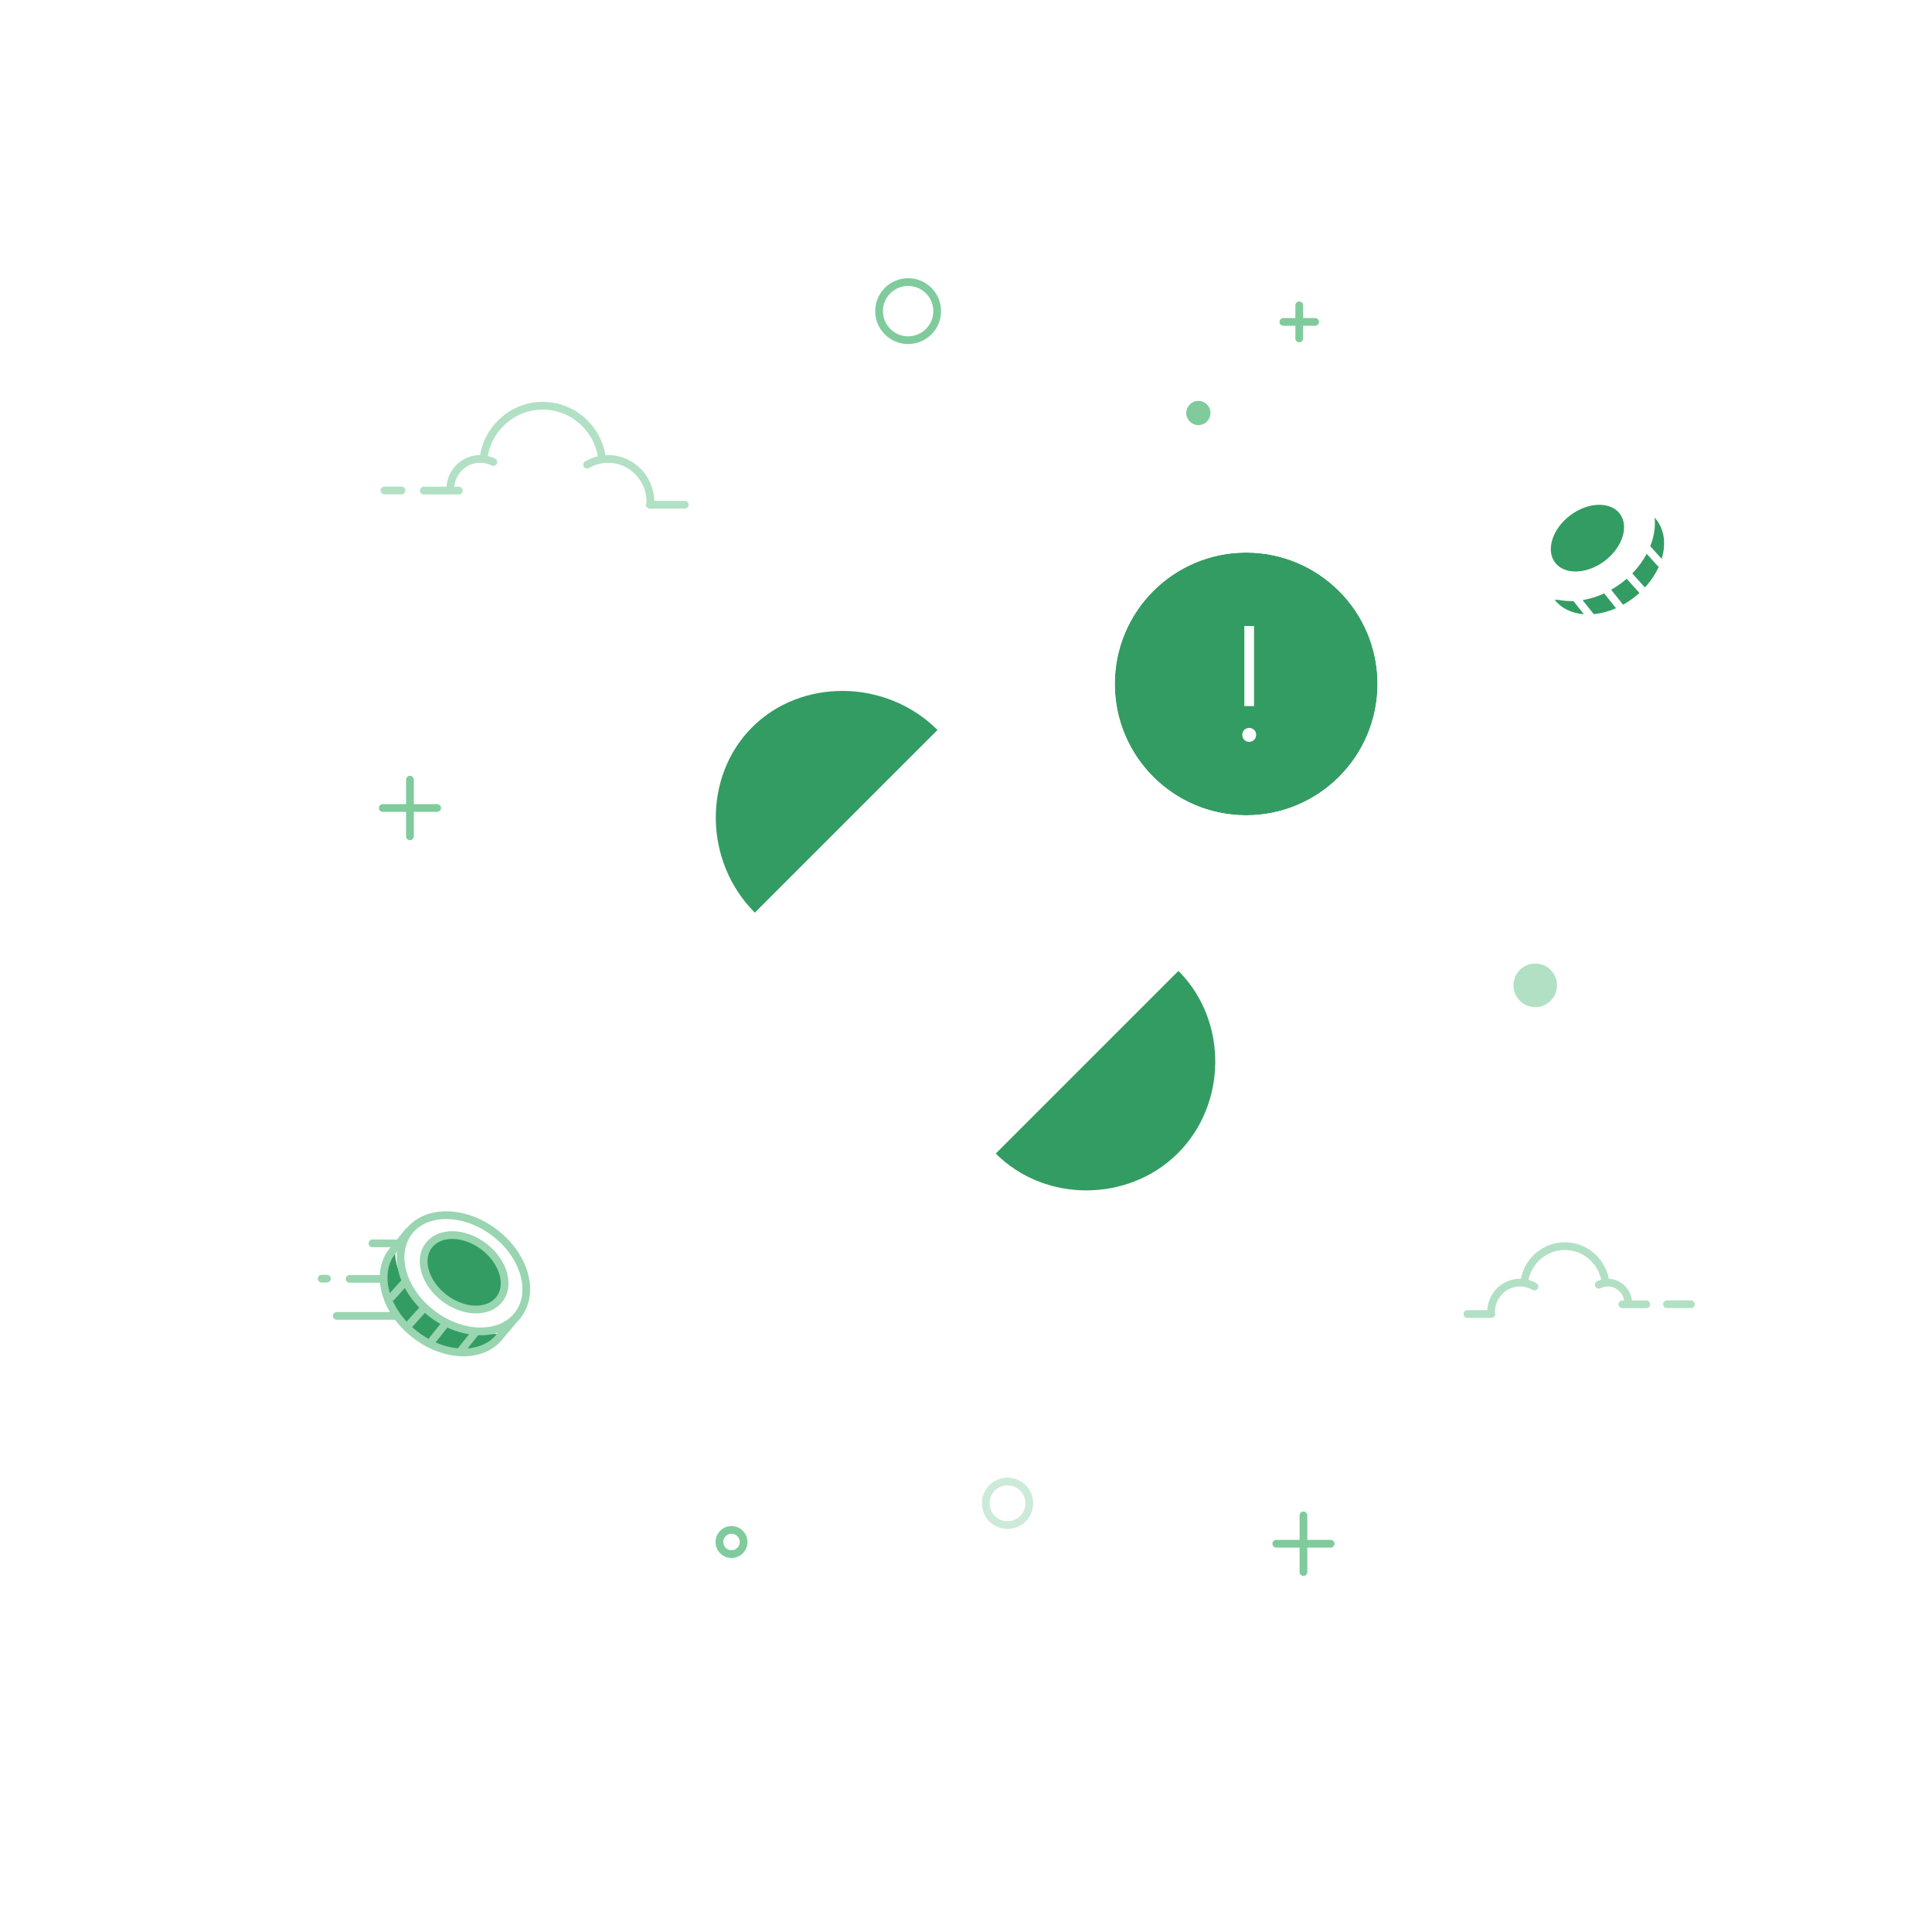 <svg width="500" height="500" viewBox="0 0 500 500" fill="none" xmlns="http://www.w3.org/2000/svg">
<rect width="500" height="500" fill="white"/>
<path d="M322.504 211C341.282 211 356.504 195.778 356.504 177C356.504 158.222 341.282 143 322.504 143C303.726 143 288.504 158.222 288.504 177C288.504 195.778 303.726 211 322.504 211Z" fill="#339C63"/>
<path d="M189.316 403.206C191.598 403.206 193.449 401.355 193.449 399.073C193.449 396.79 191.598 394.94 189.316 394.94C187.033 394.94 185.183 396.79 185.183 399.073C185.183 401.355 187.033 403.206 189.316 403.206ZM189.316 401.206C188.138 401.206 187.183 400.251 187.183 399.073C187.183 397.895 188.138 396.94 189.316 396.94C190.494 396.94 191.449 397.895 191.449 399.073C191.449 400.251 190.494 401.206 189.316 401.206ZM235.023 89.038C239.728 89.038 243.542 85.224 243.542 80.519C243.542 75.814 239.728 72 235.023 72C230.318 72 226.504 75.814 226.504 80.519C226.504 85.224 230.318 89.038 235.023 89.038ZM235.023 87.038C231.422 87.038 228.504 84.119 228.504 80.519C228.504 76.919 231.422 74 235.023 74C238.623 74 241.542 76.919 241.542 80.519C241.542 84.119 238.623 87.038 235.023 87.038Z" fill="#7FCB9C"/>
<path d="M260.745 395.686C264.411 395.686 267.384 392.714 267.384 389.047C267.384 385.381 264.411 382.408 260.745 382.408C257.078 382.408 254.105 385.381 254.105 389.047C254.105 392.714 257.078 395.686 260.745 395.686ZM260.745 393.686C258.182 393.686 256.105 391.609 256.105 389.047C256.105 386.485 258.182 384.408 260.745 384.408C263.307 384.408 265.384 386.485 265.384 389.047C265.384 391.609 263.307 393.686 260.745 393.686Z" fill="#CCEAD8"/>
<path d="M106.094 200.774C106.647 200.774 107.094 201.221 107.094 201.774L107.094 208.107L113.135 208.108C113.648 208.108 114.07 208.494 114.128 208.991L114.135 209.108C114.135 209.66 113.687 210.108 113.135 210.108L107.094 210.107L107.094 216.442C107.094 216.954 106.708 217.377 106.211 217.435L106.094 217.442C105.542 217.442 105.094 216.994 105.094 216.442L105.094 210.107L99.054 210.108C98.541 210.108 98.118 209.722 98.06 209.224L98.054 209.108C98.054 208.555 98.501 208.108 99.054 208.108L105.094 208.107L105.094 201.774C105.094 201.261 105.48 200.838 105.978 200.78L106.094 200.774ZM336.242 78.029C336.794 78.029 337.242 78.477 337.242 79.029L337.242 82.307L340.349 82.307C340.862 82.307 341.285 82.694 341.342 83.191L341.349 83.307C341.349 83.86 340.901 84.307 340.349 84.307L337.242 84.307L337.242 87.586C337.242 88.098 336.856 88.521 336.359 88.579L336.242 88.586C335.69 88.586 335.242 88.138 335.242 87.586L335.242 84.307L332.135 84.307C331.622 84.307 331.2 83.921 331.142 83.424L331.135 83.307C331.135 82.755 331.583 82.307 332.135 82.307L335.242 82.307L335.242 79.029C335.242 78.516 335.628 78.094 336.125 78.036L336.242 78.029Z" fill="#7FCB9C"/>
<path fill-rule="evenodd" clip-rule="evenodd" d="M102.252 324.115C96.999 330.516 98.246 337.3 105.992 344.467C110.235 348.392 114.777 349.615 117.679 349.978C122.88 350.629 127.046 349.02 130.177 345.149C122.204 345.726 115.557 343.494 110.235 338.453C104.913 333.412 102.252 328.633 102.252 324.115Z" fill="#339C63"/>
<path d="M134.029 340.314L129.538 345.637C125.177 351.515 115.331 351.45 107.546 345.491C99.761 339.533 96.985 329.938 101.346 324.06L105.992 318.364" stroke="#99D5B0" stroke-width="2"/>
<path d="M111.958 340.107C104.128 334.207 101.352 324.686 105.757 318.841C110.161 312.996 120.079 313.04 127.908 318.94C135.738 324.84 138.514 334.361 134.11 340.207C129.705 346.052 119.787 346.007 111.958 340.107Z" fill="white"/>
<path d="M111.958 340.107C104.128 334.207 101.352 324.686 105.757 318.841C110.161 312.996 120.079 313.04 127.908 318.94C135.738 324.84 138.514 334.361 134.11 340.207C129.705 346.052 119.787 346.007 111.958 340.107Z" stroke="#99D5B0" stroke-width="2"/>
<path d="M115.068 335.975C109.999 332.155 108.152 326.056 110.942 322.354C113.732 318.651 120.104 318.746 125.173 322.566C130.242 326.386 132.09 332.484 129.299 336.187C126.509 339.89 120.138 339.795 115.068 335.975Z" fill="#339C63"/>
<path d="M115.068 335.975C109.999 332.155 108.152 326.056 110.942 322.354C113.732 318.651 120.104 318.746 125.173 322.566C130.242 326.386 132.09 332.484 129.299 336.187C126.509 339.89 120.138 339.795 115.068 335.975Z" stroke="#99D5B0" stroke-width="2"/>
<path d="M102.282 321.777H96.398" stroke="#99D5B0" stroke-width="2" stroke-linecap="round"/>
<path d="M102.282 340.549H87.152" stroke="#99D5B0" stroke-width="2" stroke-linecap="round"/>
<path d="M84.612 330.916H83.254" stroke="#99D5B0" stroke-width="2" stroke-linecap="round"/>
<path d="M98.105 330.971H90.487" stroke="#99D5B0" stroke-width="2" stroke-linecap="round"/>
<path d="M104.924 331.674L101.063 335.952" stroke="#99D5B0" stroke-width="2"/>
<path d="M109.585 338.709L105.724 342.988" stroke="#99D5B0" stroke-width="2"/>
<path d="M115.299 342.576L111.058 347.897" stroke="#99D5B0" stroke-width="2"/>
<path d="M123.296 344.512L119.056 349.833" stroke="#99D5B0" stroke-width="2"/>
<path fill-rule="evenodd" clip-rule="evenodd" d="M428 132.5C433.253 138.901 432.703 147.3 424.957 154.467C420.714 158.392 416.173 159.615 413.271 159.978C408.069 160.629 403.903 159.02 400.773 155.149C408.745 155.726 415.393 153.494 420.714 148.453C426.036 143.412 428 137.018 428 132.5Z" fill="#339C63"/>
<path d="M418.992 150.107C426.821 144.207 429.598 134.686 425.193 128.841C420.789 122.996 410.871 123.04 403.041 128.94C395.212 134.84 392.435 144.361 396.84 150.207C401.245 156.052 411.162 156.007 418.992 150.107Z" fill="white"/>
<path d="M415.881 145.975C420.951 142.155 422.798 136.056 420.008 132.354C417.218 128.651 410.846 128.746 405.777 132.566C400.708 136.386 398.86 142.484 401.65 146.187C404.441 149.89 410.812 149.795 415.881 145.975Z" fill="#339C63"/>
<path fill-rule="evenodd" clip-rule="evenodd" d="M396.313 139.874C395.257 143.496 395.669 146.992 397.638 149.605C397.66 149.633 397.681 149.661 397.703 149.689L398.206 150.286C400.202 152.454 403.197 153.577 406.627 153.562C410.4 153.545 414.63 152.142 418.39 149.309C422.149 146.476 424.664 142.796 425.72 139.174C426.776 135.552 426.364 132.056 424.394 129.443C422.425 126.83 419.178 125.47 415.406 125.486C411.633 125.503 407.403 126.906 403.643 129.739C399.883 132.572 397.369 136.252 396.313 139.874ZM396.041 150.809C396.253 151.09 396.476 151.359 396.71 151.614L400.627 156.258C403.041 159.492 406.92 161.03 411.13 161.002C415.349 160.974 419.964 159.381 424.011 156.284C425.85 154.876 427.427 153.269 428.711 151.55H443.799C444.351 151.55 444.799 151.102 444.799 150.55C444.799 149.997 444.351 149.55 443.799 149.55H430.043C430.912 148.078 431.576 146.553 432.019 145.022C432.315 143.997 432.513 142.965 432.606 141.943C432.682 141.962 432.762 141.971 432.844 141.971H440.462C441.014 141.971 441.462 141.524 441.462 140.971C441.462 140.419 441.014 139.971 440.462 139.971H432.844C432.779 139.971 432.714 139.978 432.652 139.99C432.545 137.626 431.827 135.377 430.406 133.463L430.393 133.445L429.849 132.778H434.552C435.104 132.778 435.552 132.33 435.552 131.778C435.552 131.226 435.104 130.778 434.552 130.778H428.668C428.53 130.778 428.4 130.806 428.281 130.856L425.732 127.731L425.645 127.802C423.194 124.868 419.446 123.468 415.397 123.487C411.152 123.506 406.509 125.075 402.439 128.142C398.369 131.209 395.581 135.239 394.393 139.314C393.204 143.389 393.606 147.577 396.041 150.809ZM402.196 155.015L402.132 154.94C403.55 155.364 405.071 155.569 406.636 155.562C406.824 155.561 407.012 155.557 407.201 155.55L409.919 158.961C406.695 158.717 403.951 157.382 402.214 155.04L402.196 155.015ZM412.456 158.935C414.33 158.762 416.288 158.255 418.222 157.408L415.162 153.569C413.315 154.424 411.426 155.006 409.568 155.311L412.456 158.935ZM420.054 156.498L416.974 152.633C417.866 152.123 418.742 151.548 419.593 150.906C420.075 150.544 420.538 150.167 420.983 149.779L424.292 153.447C423.818 153.878 423.319 154.296 422.795 154.696C421.904 155.378 420.986 155.979 420.054 156.498ZM425.712 152.035C427.331 150.274 428.576 148.341 429.413 146.38L429.144 146.623L426.168 143.325C425.219 145.11 423.965 146.831 422.436 148.404L425.712 152.035ZM430.047 144.638L427.083 141.354C427.296 140.816 427.482 140.275 427.64 139.734C428.208 137.785 428.413 135.811 428.206 133.928L428.813 134.673C430.753 137.3 431.153 140.818 430.097 144.466C430.081 144.523 430.064 144.581 430.047 144.638ZM448.696 140.917C448.696 140.364 448.248 139.917 447.696 139.917H446.338C445.785 139.917 445.338 140.364 445.338 140.917C445.338 141.469 445.785 141.917 446.338 141.917H447.696C448.248 141.917 448.696 141.469 448.696 140.917ZM402.449 145.587C401.293 144.052 401.044 141.954 401.723 139.712C402.402 137.47 403.995 135.162 406.379 133.366C408.762 131.57 411.42 130.675 413.762 130.64C416.105 130.605 418.053 131.422 419.209 132.957C420.366 134.491 420.614 136.59 419.935 138.832C419.256 141.073 417.663 143.382 415.28 145.178C412.896 146.974 410.238 147.869 407.896 147.904C405.554 147.938 403.605 147.121 402.449 145.587ZM405.175 131.769C402.489 133.793 400.624 136.443 399.809 139.132C398.995 141.82 399.218 144.622 400.852 146.79C402.486 148.959 405.118 149.945 407.926 149.903C410.735 149.861 413.797 148.799 416.483 146.775C419.169 144.751 421.035 142.1 421.849 139.412C422.663 136.724 422.44 133.922 420.807 131.753C419.173 129.585 416.54 128.598 413.732 128.64C410.923 128.682 407.861 129.745 405.175 131.769Z" fill="white"/>
<path d="M336.334 392.18V406.848C336.334 407.4 336.782 407.848 337.334 407.848C337.886 407.848 338.334 407.4 338.334 406.848V392.18C338.334 391.627 337.886 391.18 337.334 391.18C336.782 391.18 336.334 391.627 336.334 392.18Z" fill="#7FCB9C"/>
<path d="M344.374 398.514H330.293C329.741 398.514 329.293 398.961 329.293 399.514C329.293 400.066 329.741 400.514 330.293 400.514H344.374C344.926 400.514 345.374 400.066 345.374 399.514C345.374 398.961 344.926 398.514 344.374 398.514Z" fill="#7FCB9C"/>
<path d="M140.465 104C148.557 104 155.355 109.917 156.691 117.792L157.007 117.776L157.405 117.77C163.992 117.77 169.323 123.213 169.323 129.917L169.319 129.62L177.224 129.621C177.737 129.621 178.16 130.007 178.217 130.504L178.224 130.621C178.224 131.173 177.776 131.621 177.224 131.621H168.168C167.616 131.621 167.168 131.173 167.168 130.621C167.168 130.416 167.23 130.225 167.336 130.066C167.327 130.018 167.323 129.968 167.323 129.917C167.323 124.308 162.878 119.77 157.405 119.77C155.636 119.77 153.937 120.243 152.441 121.13C151.966 121.412 151.352 121.255 151.071 120.78C150.789 120.305 150.946 119.691 151.421 119.41C152.447 118.801 153.554 118.354 154.71 118.082C153.518 111.178 147.554 106 140.465 106C133.399 106 127.46 111.143 126.234 117.998C126.887 118.149 127.517 118.377 128.116 118.676C128.611 118.922 128.811 119.523 128.565 120.017C128.318 120.511 127.718 120.712 127.223 120.465C126.31 120.01 125.305 119.77 124.263 119.77C120.767 119.77 117.887 122.485 117.555 125.965L118.745 125.966C119.297 125.966 119.745 126.414 119.745 126.966C119.745 127.518 119.297 127.966 118.745 127.966H109.689C109.136 127.966 108.689 127.518 108.689 126.966C108.689 126.414 109.136 125.966 109.689 125.966L115.548 125.965C115.886 121.385 119.656 117.77 124.263 117.77L124.244 117.77C125.587 109.913 132.374 104 140.465 104ZM103.908 125.93C104.46 125.93 104.908 126.378 104.908 126.93C104.908 127.482 104.46 127.93 103.908 127.93H99.504C98.952 127.93 98.504 127.482 98.504 126.93C98.504 126.378 98.952 125.93 99.504 125.93H103.908ZM404.984 321.5C410.6 321.5 415.323 325.54 416.371 330.949C419.473 331.083 421.99 333.489 422.357 336.562L426.073 336.562C426.626 336.562 427.073 337.01 427.073 337.562C427.073 338.115 426.626 338.562 426.073 338.562H419.864C419.311 338.562 418.864 338.115 418.864 337.562C418.864 337.01 419.311 336.562 419.864 336.562L420.336 336.562C419.977 334.502 418.212 332.942 416.095 332.942C415.43 332.942 414.789 333.095 414.206 333.386C413.712 333.633 413.111 333.432 412.865 332.938C412.618 332.444 412.819 331.843 413.313 331.597C413.655 331.426 414.011 331.287 414.377 331.182C413.454 326.774 409.577 323.5 404.984 323.5C400.376 323.5 396.482 326.797 395.578 331.24C396.298 331.435 396.988 331.728 397.633 332.111C398.108 332.392 398.265 333.006 397.983 333.481C397.701 333.956 397.088 334.113 396.613 333.831C395.635 333.251 394.525 332.942 393.369 332.942C389.791 332.942 386.882 335.912 386.882 339.586L386.879 339.645C386.94 339.774 386.973 339.917 386.973 340.069C386.973 340.621 386.525 341.069 385.973 341.069H379.763C379.211 341.069 378.763 340.621 378.763 340.069C378.763 339.516 379.211 339.069 379.763 339.069L384.897 339.068C385.16 334.539 388.848 330.942 393.369 330.942L393.598 330.947C394.647 325.534 399.374 321.5 404.984 321.5ZM437.619 336.538C438.171 336.538 438.619 336.985 438.619 337.538C438.619 338.09 438.171 338.538 437.619 338.538H431.409C430.857 338.538 430.409 338.09 430.409 337.538C430.409 336.985 430.857 336.538 431.409 336.538H437.619Z" fill="#B2E0C4"/>
<path d="M310.137 110.016C311.867 110.016 313.27 108.613 313.27 106.883C313.27 105.153 311.867 103.75 310.137 103.75C308.407 103.75 307.004 105.153 307.004 106.883C307.004 108.613 308.407 110.016 310.137 110.016Z" fill="#7FCB9C"/>
<path d="M397.314 260.639C400.428 260.639 402.953 258.115 402.953 255C402.953 251.886 400.428 249.361 397.314 249.361C394.199 249.361 391.675 251.886 391.675 255C391.675 258.115 394.199 260.639 397.314 260.639Z" fill="#B2E0C4"/>
<path d="M66.784 422.339H53M59.892 415.723V428.956V415.723Z" stroke="white" stroke-width="2" stroke-linecap="round"/>
<path d="M349.683 210.886C365.291 249.593 356.589 294.305 326.566 324.327C326.175 324.718 325.542 324.718 325.152 324.327C324.761 323.937 324.761 323.304 325.152 322.913C354.603 293.463 363.138 249.604 347.829 211.634C347.622 211.122 347.87 210.539 348.382 210.333C348.894 210.126 349.477 210.374 349.683 210.886Z" fill="white"/>
<path fill-rule="evenodd" clip-rule="evenodd" d="M305.569 299.134C318.533 286.172 319.064 263.942 305.682 250.56L256.994 299.249C270.376 312.63 292.607 312.098 305.569 299.134Z" fill="#339C63"/>
<path fill-rule="evenodd" clip-rule="evenodd" d="M193.944 187.509C206.905 174.544 229.502 174.38 243.336 188.214L194.647 236.901C180.814 223.068 180.98 200.47 193.944 187.509Z" fill="#339C63"/>
<path d="M223.309 290.994V303.865" stroke="white" stroke-width="2" stroke-linecap="round"/>
<path d="M212.738 283.354L202.565 291.238" stroke="white" stroke-width="2" stroke-linecap="round"/>
<path d="M207.169 270.18H194.299" stroke="white" stroke-width="2" stroke-linecap="round"/>
<path d="M250.889 146.596C260.994 146.596 270.91 148.026 280.422 150.812L286.91 152.841C287.437 153.006 287.73 153.567 287.566 154.094C287.401 154.621 286.84 154.915 286.313 154.75L279.842 152.726C270.53 149.999 260.804 148.596 250.889 148.596C224.033 148.596 199.58 158.886 181.258 175.739L192.784 187.265C192.933 187.109 193.084 186.955 193.237 186.802C206.757 173.279 229.989 173.453 244.043 187.508L254.411 197.875L240.428 211.858L246.647 218.11L245.229 219.52L239.014 213.272L217.897 234.389L223.83 240.325L222.416 241.739L216.482 235.804L204.309 247.978L193.94 237.609C180.541 224.21 179.76 202.464 191.44 188.75L179.798 177.107C160.207 195.839 148.004 222.235 148.004 251.482C148.004 308.303 194.067 354.367 250.889 354.367C269.545 354.367 284.285 351.286 301.479 341.431C304.463 339.721 307.281 337.941 309.934 336.092C310.901 335.418 311.803 334.655 312.629 333.813C319.979 326.324 319.865 314.294 312.375 306.945L306.218 300.902C306.052 300.739 305.955 300.533 305.927 300.32L305.918 300.192L305.872 300.239C292.446 313.229 270.218 313.43 256.698 300.36L256.287 299.956L245.542 289.211L295.644 239.109L306.389 249.853C319.785 263.249 319.797 285.601 306.91 299.19C307.164 299.186 307.421 299.281 307.618 299.474L313.776 305.517C322.054 313.64 322.18 326.936 314.057 335.214C313.144 336.144 312.147 336.987 311.077 337.733C308.376 339.616 305.508 341.427 302.474 343.166C284.939 353.217 269.866 356.367 250.889 356.367C192.963 356.367 146.004 309.408 146.004 251.482C146.004 193.555 192.963 146.596 250.889 146.596ZM304.755 251.048L257.561 298.402L257.701 298.542C270.398 311.239 291.69 311.172 304.477 298.806L304.861 298.427C317.477 285.814 317.795 264.524 305.356 251.655L304.975 251.267L304.755 251.048ZM295.644 241.937L284.886 252.695L288.913 256.721L287.499 258.135L283.472 254.109L260.542 277.039L264.148 280.644L262.734 282.059L259.128 278.453L248.37 289.211L256.147 296.988L303.341 249.634L295.644 241.937ZM244.255 190.548L197.062 237.903L204.309 245.15L251.583 197.875L244.255 190.548ZM194.651 188.217C181.914 200.952 182.078 222.919 195.354 236.195L195.647 236.488L242.841 189.134L242.629 188.922C229.351 175.644 207.386 175.479 194.651 188.217ZM322.504 141C342.386 141 358.504 157.118 358.504 177C358.504 181.893 357.528 186.558 355.76 190.81L362.076 190.809C362.628 190.809 363.076 191.257 363.076 191.809C363.076 192.322 362.69 192.745 362.192 192.803L362.076 192.809L354.856 192.81C353.22 196.15 351.083 199.2 348.542 201.86L353.133 201.86C353.686 201.86 354.133 202.307 354.133 202.86C354.133 203.373 353.747 203.795 353.25 203.853L353.133 203.86H346.862C346.747 203.86 346.637 203.84 346.534 203.805C340.162 209.522 331.739 213 322.504 213C302.622 213 286.504 196.882 286.504 177C286.504 157.118 302.622 141 322.504 141ZM322.504 143C303.726 143 288.504 158.222 288.504 177C288.504 195.778 303.726 211 322.504 211C341.282 211 356.504 195.778 356.504 177C356.504 158.222 341.282 143 322.504 143ZM370.428 190.809C370.98 190.809 371.428 191.257 371.428 191.809C371.428 192.322 371.042 192.745 370.544 192.803L370.428 192.809H367.079C366.526 192.809 366.079 192.362 366.079 191.809C366.079 191.297 366.465 190.874 366.962 190.816L367.079 190.809H370.428ZM323.288 188.388C324.301 188.388 325.094 189.159 325.094 190.172C325.094 191.185 324.301 192 323.288 192C322.275 192 321.504 191.185 321.504 190.172C321.504 189.159 322.275 188.388 323.288 188.388ZM324.544 162V182.727H322.033V162H324.544Z" fill="white"/>
</svg>
